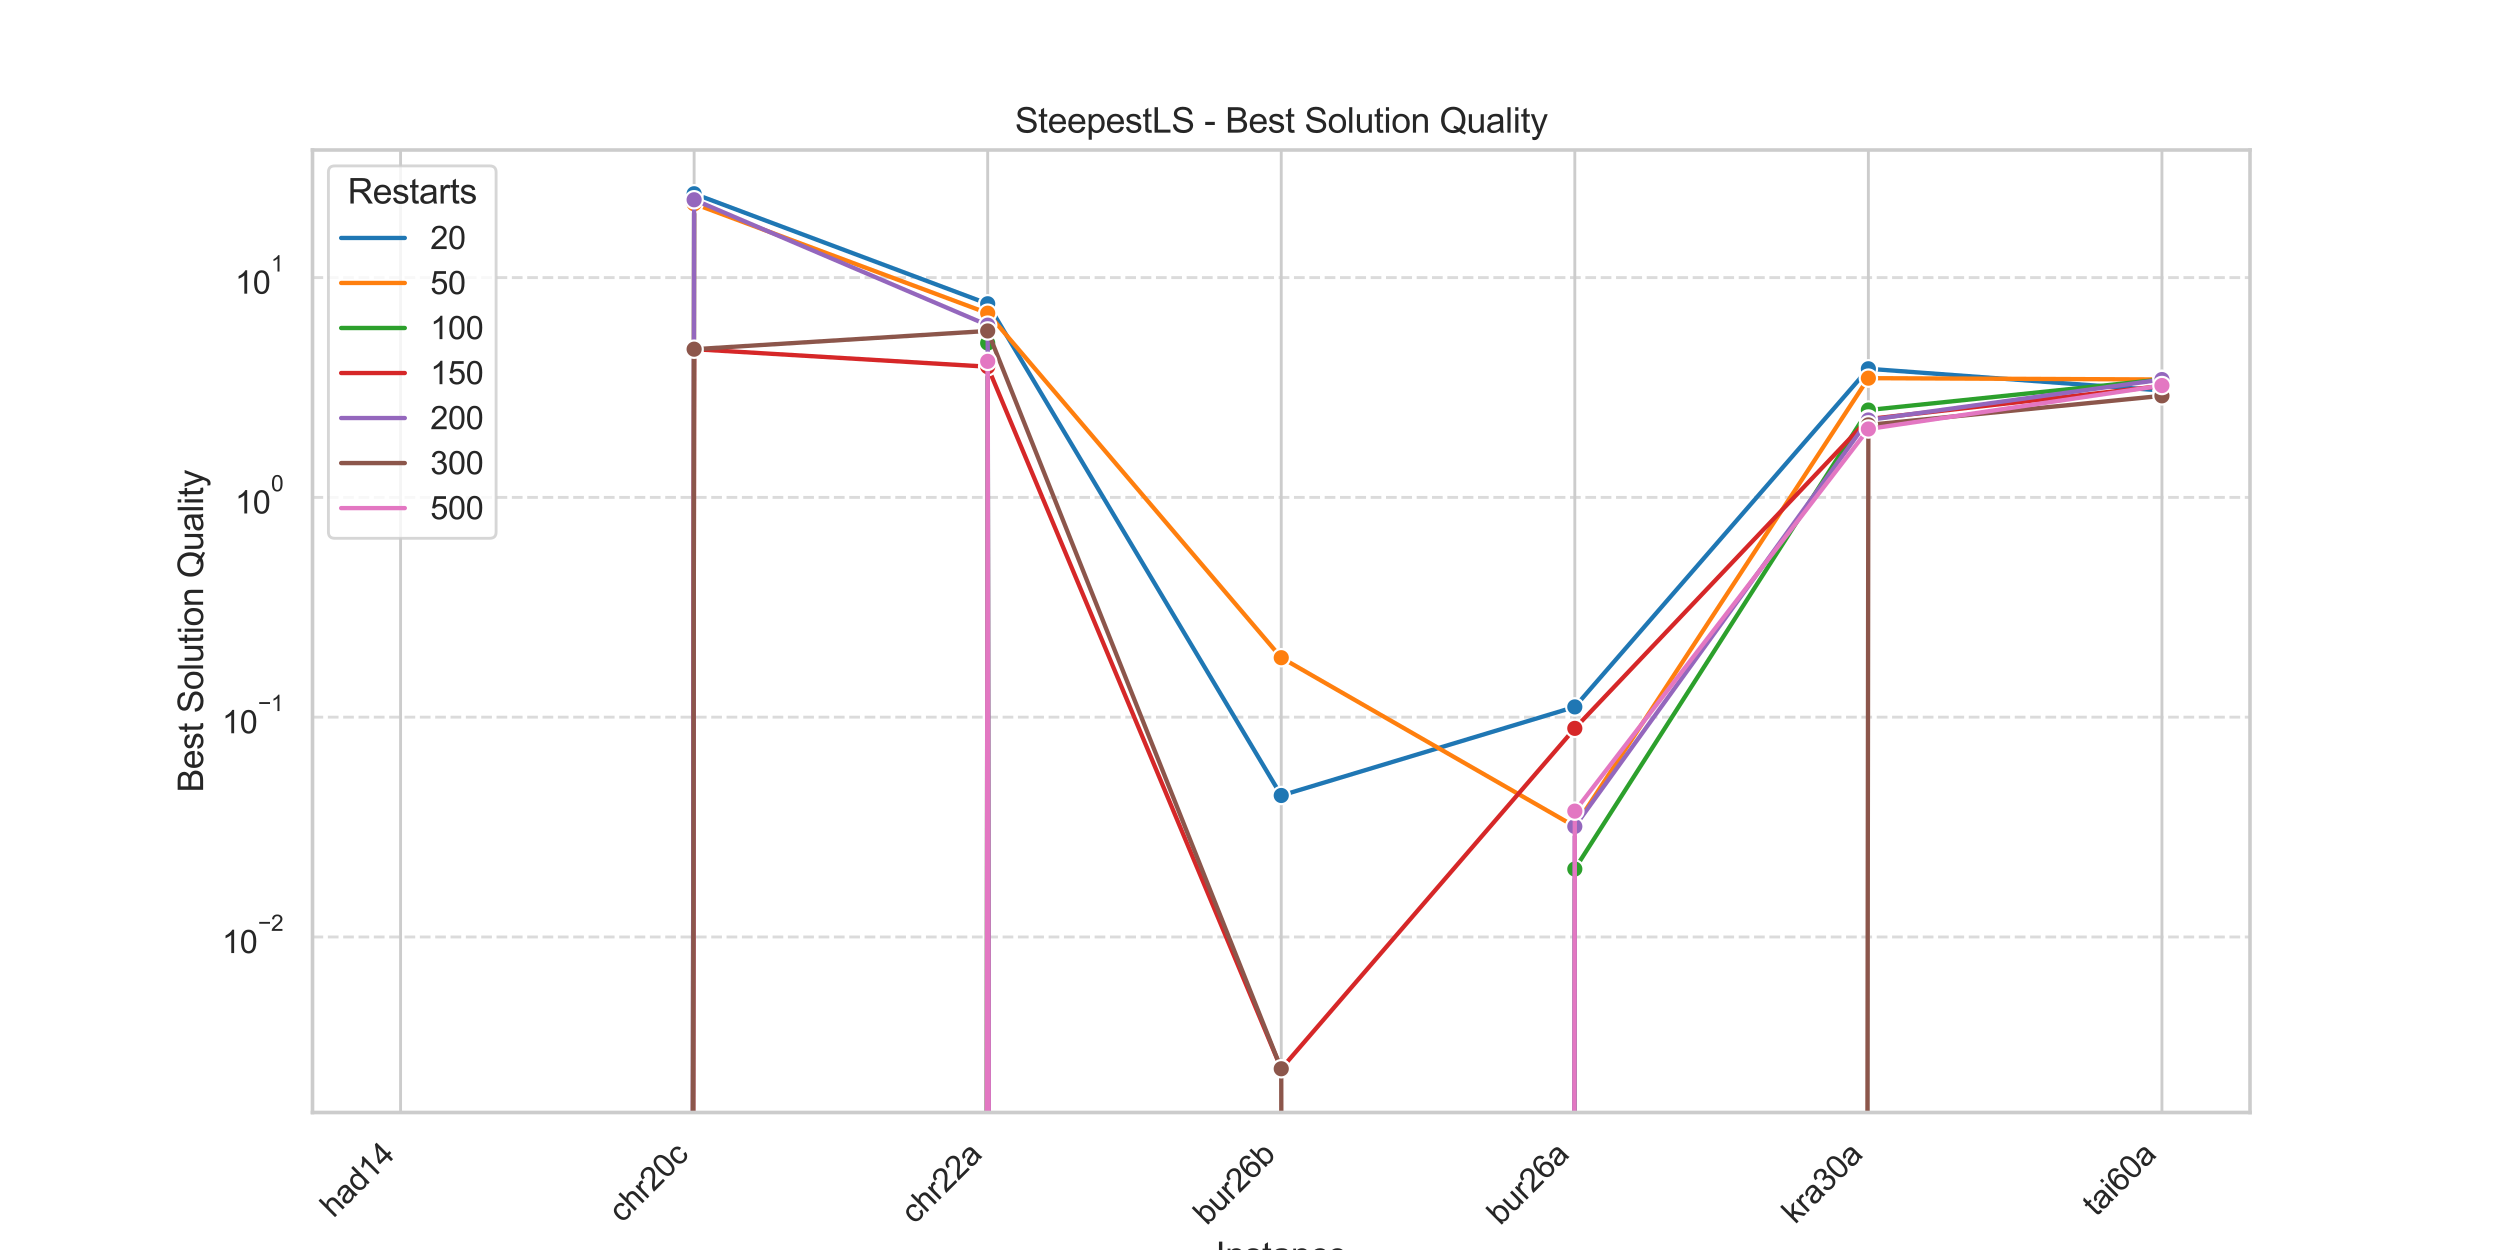 <?xml version="1.0" encoding="utf-8" standalone="no"?>
<!DOCTYPE svg PUBLIC "-//W3C//DTD SVG 1.1//EN"
  "http://www.w3.org/Graphics/SVG/1.1/DTD/svg11.dtd">
<svg xmlns:xlink="http://www.w3.org/1999/xlink" width="864pt" height="432pt" viewBox="0 0 864 432" xmlns="http://www.w3.org/2000/svg" version="1.1">
 <defs>
  <style type="text/css">*{stroke-linejoin: round; stroke-linecap: butt}</style>
 </defs>
 <g id="figure_1">
  <g id="patch_1">
   <path d="M 0 432 
L 864 432 
L 864 0 
L 0 0 
z
" style="fill: #ffffff"/>
  </g>
  <g id="axes_1">
   <g id="patch_2">
    <path d="M 108 384.48 
L 777.6 384.48 
L 777.6 51.84 
L 108 51.84 
z
" style="fill: #ffffff"/>
   </g>
   <g id="matplotlib.axis_1">
    <g id="xtick_1">
     <g id="line2d_1">
      <path d="M 138.436 384.48 
L 138.436 51.84 
" clip-path="url(#p3c7250df77)" style="fill: none; stroke: #cccccc; stroke-linecap: round"/>
     </g>
     <g id="text_1">
      <!-- had14 -->
      <g style="fill: #262626" transform="translate(115.263 421.174) rotate(-45) scale(0.11 -0.11)">
       <defs>
        <path id="ArialMT-68" d="M 422 0 
L 422 4581 
L 984 4581 
L 984 2938 
Q 1378 3394 1978 3394 
Q 2347 3394 2619 3248 
Q 2891 3103 3008 2847 
Q 3125 2591 3125 2103 
L 3125 0 
L 2563 0 
L 2563 2103 
Q 2563 2525 2380 2717 
Q 2197 2909 1863 2909 
Q 1613 2909 1392 2779 
Q 1172 2650 1078 2428 
Q 984 2206 984 1816 
L 984 0 
L 422 0 
z
" transform="scale(0.016)"/>
        <path id="ArialMT-61" d="M 2588 409 
Q 2275 144 1986 34 
Q 1697 -75 1366 -75 
Q 819 -75 525 192 
Q 231 459 231 875 
Q 231 1119 342 1320 
Q 453 1522 633 1644 
Q 813 1766 1038 1828 
Q 1203 1872 1538 1913 
Q 2219 1994 2541 2106 
Q 2544 2222 2544 2253 
Q 2544 2597 2384 2738 
Q 2169 2928 1744 2928 
Q 1347 2928 1158 2789 
Q 969 2650 878 2297 
L 328 2372 
Q 403 2725 575 2942 
Q 747 3159 1072 3276 
Q 1397 3394 1825 3394 
Q 2250 3394 2515 3294 
Q 2781 3194 2906 3042 
Q 3031 2891 3081 2659 
Q 3109 2516 3109 2141 
L 3109 1391 
Q 3109 606 3145 398 
Q 3181 191 3288 0 
L 2700 0 
Q 2613 175 2588 409 
z
M 2541 1666 
Q 2234 1541 1622 1453 
Q 1275 1403 1131 1340 
Q 988 1278 909 1158 
Q 831 1038 831 891 
Q 831 666 1001 516 
Q 1172 366 1500 366 
Q 1825 366 2078 508 
Q 2331 650 2450 897 
Q 2541 1088 2541 1459 
L 2541 1666 
z
" transform="scale(0.016)"/>
        <path id="ArialMT-64" d="M 2575 0 
L 2575 419 
Q 2259 -75 1647 -75 
Q 1250 -75 917 144 
Q 584 363 401 755 
Q 219 1147 219 1656 
Q 219 2153 384 2558 
Q 550 2963 881 3178 
Q 1213 3394 1622 3394 
Q 1922 3394 2156 3267 
Q 2391 3141 2538 2938 
L 2538 4581 
L 3097 4581 
L 3097 0 
L 2575 0 
z
M 797 1656 
Q 797 1019 1065 703 
Q 1334 388 1700 388 
Q 2069 388 2326 689 
Q 2584 991 2584 1609 
Q 2584 2291 2321 2609 
Q 2059 2928 1675 2928 
Q 1300 2928 1048 2622 
Q 797 2316 797 1656 
z
" transform="scale(0.016)"/>
        <path id="ArialMT-31" d="M 2384 0 
L 1822 0 
L 1822 3584 
Q 1619 3391 1289 3197 
Q 959 3003 697 2906 
L 697 3450 
Q 1169 3672 1522 3987 
Q 1875 4303 2022 4600 
L 2384 4600 
L 2384 0 
z
" transform="scale(0.016)"/>
        <path id="ArialMT-34" d="M 2069 0 
L 2069 1097 
L 81 1097 
L 81 1613 
L 2172 4581 
L 2631 4581 
L 2631 1613 
L 3250 1613 
L 3250 1097 
L 2631 1097 
L 2631 0 
L 2069 0 
z
M 2069 1613 
L 2069 3678 
L 634 1613 
L 2069 1613 
z
" transform="scale(0.016)"/>
       </defs>
       <use xlink:href="#ArialMT-68"/>
       <use xlink:href="#ArialMT-61" x="55.615"/>
       <use xlink:href="#ArialMT-64" x="111.23"/>
       <use xlink:href="#ArialMT-31" x="166.846"/>
       <use xlink:href="#ArialMT-34" x="222.461"/>
      </g>
     </g>
    </g>
    <g id="xtick_2">
     <g id="line2d_2">
      <path d="M 239.891 384.48 
L 239.891 51.84 
" clip-path="url(#p3c7250df77)" style="fill: none; stroke: #cccccc; stroke-linecap: round"/>
     </g>
     <g id="text_2">
      <!-- chr20c -->
      <g style="fill: #262626" transform="translate(215.001 422.892) rotate(-45) scale(0.11 -0.11)">
       <defs>
        <path id="ArialMT-63" d="M 2588 1216 
L 3141 1144 
Q 3050 572 2676 248 
Q 2303 -75 1759 -75 
Q 1078 -75 664 370 
Q 250 816 250 1647 
Q 250 2184 428 2587 
Q 606 2991 970 3192 
Q 1334 3394 1763 3394 
Q 2303 3394 2647 3120 
Q 2991 2847 3088 2344 
L 2541 2259 
Q 2463 2594 2264 2762 
Q 2066 2931 1784 2931 
Q 1359 2931 1093 2626 
Q 828 2322 828 1663 
Q 828 994 1084 691 
Q 1341 388 1753 388 
Q 2084 388 2306 591 
Q 2528 794 2588 1216 
z
" transform="scale(0.016)"/>
        <path id="ArialMT-72" d="M 416 0 
L 416 3319 
L 922 3319 
L 922 2816 
Q 1116 3169 1280 3281 
Q 1444 3394 1641 3394 
Q 1925 3394 2219 3213 
L 2025 2691 
Q 1819 2813 1613 2813 
Q 1428 2813 1281 2702 
Q 1134 2591 1072 2394 
Q 978 2094 978 1738 
L 978 0 
L 416 0 
z
" transform="scale(0.016)"/>
        <path id="ArialMT-32" d="M 3222 541 
L 3222 0 
L 194 0 
Q 188 203 259 391 
Q 375 700 629 1000 
Q 884 1300 1366 1694 
Q 2113 2306 2375 2664 
Q 2638 3022 2638 3341 
Q 2638 3675 2398 3904 
Q 2159 4134 1775 4134 
Q 1369 4134 1125 3890 
Q 881 3647 878 3216 
L 300 3275 
Q 359 3922 746 4261 
Q 1134 4600 1788 4600 
Q 2447 4600 2831 4234 
Q 3216 3869 3216 3328 
Q 3216 3053 3103 2787 
Q 2991 2522 2730 2228 
Q 2469 1934 1863 1422 
Q 1356 997 1212 845 
Q 1069 694 975 541 
L 3222 541 
z
" transform="scale(0.016)"/>
        <path id="ArialMT-30" d="M 266 2259 
Q 266 3072 433 3567 
Q 600 4063 929 4331 
Q 1259 4600 1759 4600 
Q 2128 4600 2406 4451 
Q 2684 4303 2865 4023 
Q 3047 3744 3150 3342 
Q 3253 2941 3253 2259 
Q 3253 1453 3087 958 
Q 2922 463 2592 192 
Q 2263 -78 1759 -78 
Q 1097 -78 719 397 
Q 266 969 266 2259 
z
M 844 2259 
Q 844 1131 1108 757 
Q 1372 384 1759 384 
Q 2147 384 2411 759 
Q 2675 1134 2675 2259 
Q 2675 3391 2411 3762 
Q 2147 4134 1753 4134 
Q 1366 4134 1134 3806 
Q 844 3388 844 2259 
z
" transform="scale(0.016)"/>
       </defs>
       <use xlink:href="#ArialMT-63"/>
       <use xlink:href="#ArialMT-68" x="50"/>
       <use xlink:href="#ArialMT-72" x="105.615"/>
       <use xlink:href="#ArialMT-32" x="138.916"/>
       <use xlink:href="#ArialMT-30" x="194.531"/>
       <use xlink:href="#ArialMT-63" x="250.146"/>
      </g>
     </g>
    </g>
    <g id="xtick_3">
     <g id="line2d_3">
      <path d="M 341.345 384.48 
L 341.345 51.84 
" clip-path="url(#p3c7250df77)" style="fill: none; stroke: #cccccc; stroke-linecap: round"/>
     </g>
     <g id="text_3">
      <!-- chr22a -->
      <g style="fill: #262626" transform="translate(316.019 423.328) rotate(-45) scale(0.11 -0.11)">
       <use xlink:href="#ArialMT-63"/>
       <use xlink:href="#ArialMT-68" x="50"/>
       <use xlink:href="#ArialMT-72" x="105.615"/>
       <use xlink:href="#ArialMT-32" x="138.916"/>
       <use xlink:href="#ArialMT-32" x="194.531"/>
       <use xlink:href="#ArialMT-61" x="250.146"/>
      </g>
     </g>
    </g>
    <g id="xtick_4">
     <g id="line2d_4">
      <path d="M 442.8 384.48 
L 442.8 51.84 
" clip-path="url(#p3c7250df77)" style="fill: none; stroke: #cccccc; stroke-linecap: round"/>
     </g>
     <g id="text_4">
      <!-- bur26b -->
      <g style="fill: #262626" transform="translate(417.037 423.764) rotate(-45) scale(0.11 -0.11)">
       <defs>
        <path id="ArialMT-62" d="M 941 0 
L 419 0 
L 419 4581 
L 981 4581 
L 981 2947 
Q 1338 3394 1891 3394 
Q 2197 3394 2470 3270 
Q 2744 3147 2920 2923 
Q 3097 2700 3197 2384 
Q 3297 2069 3297 1709 
Q 3297 856 2875 390 
Q 2453 -75 1863 -75 
Q 1275 -75 941 416 
L 941 0 
z
M 934 1684 
Q 934 1088 1097 822 
Q 1363 388 1816 388 
Q 2184 388 2453 708 
Q 2722 1028 2722 1663 
Q 2722 2313 2464 2622 
Q 2206 2931 1841 2931 
Q 1472 2931 1203 2611 
Q 934 2291 934 1684 
z
" transform="scale(0.016)"/>
        <path id="ArialMT-75" d="M 2597 0 
L 2597 488 
Q 2209 -75 1544 -75 
Q 1250 -75 995 37 
Q 741 150 617 320 
Q 494 491 444 738 
Q 409 903 409 1263 
L 409 3319 
L 972 3319 
L 972 1478 
Q 972 1038 1006 884 
Q 1059 663 1231 536 
Q 1403 409 1656 409 
Q 1909 409 2131 539 
Q 2353 669 2445 892 
Q 2538 1116 2538 1541 
L 2538 3319 
L 3100 3319 
L 3100 0 
L 2597 0 
z
" transform="scale(0.016)"/>
        <path id="ArialMT-36" d="M 3184 3459 
L 2625 3416 
Q 2550 3747 2413 3897 
Q 2184 4138 1850 4138 
Q 1581 4138 1378 3988 
Q 1113 3794 959 3422 
Q 806 3050 800 2363 
Q 1003 2672 1297 2822 
Q 1591 2972 1913 2972 
Q 2475 2972 2870 2558 
Q 3266 2144 3266 1488 
Q 3266 1056 3080 686 
Q 2894 316 2569 119 
Q 2244 -78 1831 -78 
Q 1128 -78 684 439 
Q 241 956 241 2144 
Q 241 3472 731 4075 
Q 1159 4600 1884 4600 
Q 2425 4600 2770 4297 
Q 3116 3994 3184 3459 
z
M 888 1484 
Q 888 1194 1011 928 
Q 1134 663 1356 523 
Q 1578 384 1822 384 
Q 2178 384 2434 671 
Q 2691 959 2691 1453 
Q 2691 1928 2437 2201 
Q 2184 2475 1800 2475 
Q 1419 2475 1153 2201 
Q 888 1928 888 1484 
z
" transform="scale(0.016)"/>
       </defs>
       <use xlink:href="#ArialMT-62"/>
       <use xlink:href="#ArialMT-75" x="55.615"/>
       <use xlink:href="#ArialMT-72" x="111.23"/>
       <use xlink:href="#ArialMT-32" x="144.531"/>
       <use xlink:href="#ArialMT-36" x="200.146"/>
       <use xlink:href="#ArialMT-62" x="255.762"/>
      </g>
     </g>
    </g>
    <g id="xtick_5">
     <g id="line2d_5">
      <path d="M 544.255 384.48 
L 544.255 51.84 
" clip-path="url(#p3c7250df77)" style="fill: none; stroke: #cccccc; stroke-linecap: round"/>
     </g>
     <g id="text_5">
      <!-- bur26a -->
      <g style="fill: #262626" transform="translate(518.492 423.764) rotate(-45) scale(0.11 -0.11)">
       <use xlink:href="#ArialMT-62"/>
       <use xlink:href="#ArialMT-75" x="55.615"/>
       <use xlink:href="#ArialMT-72" x="111.23"/>
       <use xlink:href="#ArialMT-32" x="144.531"/>
       <use xlink:href="#ArialMT-36" x="200.146"/>
       <use xlink:href="#ArialMT-61" x="255.762"/>
      </g>
     </g>
    </g>
    <g id="xtick_6">
     <g id="line2d_6">
      <path d="M 645.709 384.48 
L 645.709 51.84 
" clip-path="url(#p3c7250df77)" style="fill: none; stroke: #cccccc; stroke-linecap: round"/>
     </g>
     <g id="text_6">
      <!-- kra30a -->
      <g style="fill: #262626" transform="translate(620.383 423.328) rotate(-45) scale(0.11 -0.11)">
       <defs>
        <path id="ArialMT-6b" d="M 425 0 
L 425 4581 
L 988 4581 
L 988 1969 
L 2319 3319 
L 3047 3319 
L 1778 2088 
L 3175 0 
L 2481 0 
L 1384 1697 
L 988 1316 
L 988 0 
L 425 0 
z
" transform="scale(0.016)"/>
        <path id="ArialMT-33" d="M 269 1209 
L 831 1284 
Q 928 806 1161 595 
Q 1394 384 1728 384 
Q 2125 384 2398 659 
Q 2672 934 2672 1341 
Q 2672 1728 2419 1979 
Q 2166 2231 1775 2231 
Q 1616 2231 1378 2169 
L 1441 2663 
Q 1497 2656 1531 2656 
Q 1891 2656 2178 2843 
Q 2466 3031 2466 3422 
Q 2466 3731 2256 3934 
Q 2047 4138 1716 4138 
Q 1388 4138 1169 3931 
Q 950 3725 888 3313 
L 325 3413 
Q 428 3978 793 4289 
Q 1159 4600 1703 4600 
Q 2078 4600 2393 4439 
Q 2709 4278 2876 4000 
Q 3044 3722 3044 3409 
Q 3044 3113 2884 2869 
Q 2725 2625 2413 2481 
Q 2819 2388 3044 2092 
Q 3269 1797 3269 1353 
Q 3269 753 2831 336 
Q 2394 -81 1725 -81 
Q 1122 -81 723 278 
Q 325 638 269 1209 
z
" transform="scale(0.016)"/>
       </defs>
       <use xlink:href="#ArialMT-6b"/>
       <use xlink:href="#ArialMT-72" x="50"/>
       <use xlink:href="#ArialMT-61" x="83.301"/>
       <use xlink:href="#ArialMT-33" x="138.916"/>
       <use xlink:href="#ArialMT-30" x="194.531"/>
       <use xlink:href="#ArialMT-61" x="250.146"/>
      </g>
     </g>
    </g>
    <g id="xtick_7">
     <g id="line2d_7">
      <path d="M 747.164 384.48 
L 747.164 51.84 
" clip-path="url(#p3c7250df77)" style="fill: none; stroke: #cccccc; stroke-linecap: round"/>
     </g>
     <g id="text_7">
      <!-- tai60a -->
      <g style="fill: #262626" transform="translate(724.427 420.738) rotate(-45) scale(0.11 -0.11)">
       <defs>
        <path id="ArialMT-74" d="M 1650 503 
L 1731 6 
Q 1494 -44 1306 -44 
Q 1000 -44 831 53 
Q 663 150 594 308 
Q 525 466 525 972 
L 525 2881 
L 113 2881 
L 113 3319 
L 525 3319 
L 525 4141 
L 1084 4478 
L 1084 3319 
L 1650 3319 
L 1650 2881 
L 1084 2881 
L 1084 941 
Q 1084 700 1114 631 
Q 1144 563 1211 522 
Q 1278 481 1403 481 
Q 1497 481 1650 503 
z
" transform="scale(0.016)"/>
        <path id="ArialMT-69" d="M 425 3934 
L 425 4581 
L 988 4581 
L 988 3934 
L 425 3934 
z
M 425 0 
L 425 3319 
L 988 3319 
L 988 0 
L 425 0 
z
" transform="scale(0.016)"/>
       </defs>
       <use xlink:href="#ArialMT-74"/>
       <use xlink:href="#ArialMT-61" x="27.783"/>
       <use xlink:href="#ArialMT-69" x="83.398"/>
       <use xlink:href="#ArialMT-36" x="105.615"/>
       <use xlink:href="#ArialMT-30" x="161.23"/>
       <use xlink:href="#ArialMT-61" x="216.846"/>
      </g>
     </g>
    </g>
    <g id="text_8">
     <!-- Instance -->
     <g style="fill: #262626" transform="translate(420.12 437.9) scale(0.12 -0.12)">
      <defs>
       <path id="ArialMT-49" d="M 597 0 
L 597 4581 
L 1203 4581 
L 1203 0 
L 597 0 
z
" transform="scale(0.016)"/>
       <path id="ArialMT-6e" d="M 422 0 
L 422 3319 
L 928 3319 
L 928 2847 
Q 1294 3394 1984 3394 
Q 2284 3394 2536 3286 
Q 2788 3178 2913 3003 
Q 3038 2828 3088 2588 
Q 3119 2431 3119 2041 
L 3119 0 
L 2556 0 
L 2556 2019 
Q 2556 2363 2490 2533 
Q 2425 2703 2258 2804 
Q 2091 2906 1866 2906 
Q 1506 2906 1245 2678 
Q 984 2450 984 1813 
L 984 0 
L 422 0 
z
" transform="scale(0.016)"/>
       <path id="ArialMT-73" d="M 197 991 
L 753 1078 
Q 800 744 1014 566 
Q 1228 388 1613 388 
Q 2000 388 2187 545 
Q 2375 703 2375 916 
Q 2375 1106 2209 1216 
Q 2094 1291 1634 1406 
Q 1016 1563 777 1677 
Q 538 1791 414 1992 
Q 291 2194 291 2438 
Q 291 2659 392 2848 
Q 494 3038 669 3163 
Q 800 3259 1026 3326 
Q 1253 3394 1513 3394 
Q 1903 3394 2198 3281 
Q 2494 3169 2634 2976 
Q 2775 2784 2828 2463 
L 2278 2388 
Q 2241 2644 2061 2787 
Q 1881 2931 1553 2931 
Q 1166 2931 1000 2803 
Q 834 2675 834 2503 
Q 834 2394 903 2306 
Q 972 2216 1119 2156 
Q 1203 2125 1616 2013 
Q 2213 1853 2448 1751 
Q 2684 1650 2818 1456 
Q 2953 1263 2953 975 
Q 2953 694 2789 445 
Q 2625 197 2315 61 
Q 2006 -75 1616 -75 
Q 969 -75 630 194 
Q 291 463 197 991 
z
" transform="scale(0.016)"/>
       <path id="ArialMT-65" d="M 2694 1069 
L 3275 997 
Q 3138 488 2766 206 
Q 2394 -75 1816 -75 
Q 1088 -75 661 373 
Q 234 822 234 1631 
Q 234 2469 665 2931 
Q 1097 3394 1784 3394 
Q 2450 3394 2872 2941 
Q 3294 2488 3294 1666 
Q 3294 1616 3291 1516 
L 816 1516 
Q 847 969 1125 678 
Q 1403 388 1819 388 
Q 2128 388 2347 550 
Q 2566 713 2694 1069 
z
M 847 1978 
L 2700 1978 
Q 2663 2397 2488 2606 
Q 2219 2931 1791 2931 
Q 1403 2931 1139 2672 
Q 875 2413 847 1978 
z
" transform="scale(0.016)"/>
      </defs>
      <use xlink:href="#ArialMT-49"/>
      <use xlink:href="#ArialMT-6e" x="27.783"/>
      <use xlink:href="#ArialMT-73" x="83.398"/>
      <use xlink:href="#ArialMT-74" x="133.398"/>
      <use xlink:href="#ArialMT-61" x="161.182"/>
      <use xlink:href="#ArialMT-6e" x="216.797"/>
      <use xlink:href="#ArialMT-63" x="272.412"/>
      <use xlink:href="#ArialMT-65" x="322.412"/>
     </g>
    </g>
   </g>
   <g id="matplotlib.axis_2">
    <g id="ytick_1">
     <g id="line2d_8">
      <path d="M 108 323.818 
L 777.6 323.818 
" clip-path="url(#p3c7250df77)" style="fill: none; stroke-dasharray: 3.7,1.6; stroke-dashoffset: 0; stroke: #cccccc; stroke-opacity: 0.7"/>
     </g>
     <g id="text_9">
      <!-- $\mathdefault{10^{-2}}$ -->
      <g style="fill: #262626" transform="translate(76.72 329.49) scale(0.11 -0.11)">
       <defs>
        <path id="ArialMT-2212" d="M 3381 1997 
L 356 1997 
L 356 2522 
L 3381 2522 
L 3381 1997 
z
" transform="scale(0.016)"/>
       </defs>
       <use xlink:href="#ArialMT-31" transform="translate(0 0.994)"/>
       <use xlink:href="#ArialMT-30" transform="translate(55.615 0.994)"/>
       <use xlink:href="#ArialMT-2212" transform="translate(112.973 70.688) scale(0.7)"/>
       <use xlink:href="#ArialMT-32" transform="translate(153.852 70.688) scale(0.7)"/>
      </g>
     </g>
    </g>
    <g id="ytick_2">
     <g id="line2d_9">
      <path d="M 108 247.858 
L 777.6 247.858 
" clip-path="url(#p3c7250df77)" style="fill: none; stroke-dasharray: 3.7,1.6; stroke-dashoffset: 0; stroke: #cccccc; stroke-opacity: 0.7"/>
     </g>
     <g id="text_10">
      <!-- $\mathdefault{10^{-1}}$ -->
      <g style="fill: #262626" transform="translate(76.72 253.53) scale(0.11 -0.11)">
       <use xlink:href="#ArialMT-31" transform="translate(0 0.994)"/>
       <use xlink:href="#ArialMT-30" transform="translate(55.615 0.994)"/>
       <use xlink:href="#ArialMT-2212" transform="translate(112.973 70.688) scale(0.7)"/>
       <use xlink:href="#ArialMT-31" transform="translate(153.852 70.688) scale(0.7)"/>
      </g>
     </g>
    </g>
    <g id="ytick_3">
     <g id="line2d_10">
      <path d="M 108 171.898 
L 777.6 171.898 
" clip-path="url(#p3c7250df77)" style="fill: none; stroke-dasharray: 3.7,1.6; stroke-dashoffset: 0; stroke: #cccccc; stroke-opacity: 0.7"/>
     </g>
     <g id="text_11">
      <!-- $\mathdefault{10^{0}}$ -->
      <g style="fill: #262626" transform="translate(81.23 177.569) scale(0.11 -0.11)">
       <use xlink:href="#ArialMT-31" transform="translate(0 0.994)"/>
       <use xlink:href="#ArialMT-30" transform="translate(55.615 0.994)"/>
       <use xlink:href="#ArialMT-30" transform="translate(112.973 70.688) scale(0.7)"/>
      </g>
     </g>
    </g>
    <g id="ytick_4">
     <g id="line2d_11">
      <path d="M 108 95.937 
L 777.6 95.937 
" clip-path="url(#p3c7250df77)" style="fill: none; stroke-dasharray: 3.7,1.6; stroke-dashoffset: 0; stroke: #cccccc; stroke-opacity: 0.7"/>
     </g>
     <g id="text_12">
      <!-- $\mathdefault{10^{1}}$ -->
      <g style="fill: #262626" transform="translate(81.23 101.609) scale(0.11 -0.11)">
       <use xlink:href="#ArialMT-31" transform="translate(0 0.994)"/>
       <use xlink:href="#ArialMT-30" transform="translate(55.615 0.994)"/>
       <use xlink:href="#ArialMT-31" transform="translate(112.973 70.688) scale(0.7)"/>
      </g>
     </g>
    </g>
    <g id="ytick_5"/>
    <g id="ytick_6"/>
    <g id="ytick_7"/>
    <g id="ytick_8"/>
    <g id="ytick_9"/>
    <g id="ytick_10"/>
    <g id="ytick_11"/>
    <g id="ytick_12"/>
    <g id="ytick_13"/>
    <g id="ytick_14"/>
    <g id="ytick_15"/>
    <g id="ytick_16"/>
    <g id="ytick_17"/>
    <g id="ytick_18"/>
    <g id="ytick_19"/>
    <g id="ytick_20"/>
    <g id="ytick_21"/>
    <g id="ytick_22"/>
    <g id="ytick_23"/>
    <g id="ytick_24"/>
    <g id="ytick_25"/>
    <g id="ytick_26"/>
    <g id="ytick_27"/>
    <g id="ytick_28"/>
    <g id="ytick_29"/>
    <g id="ytick_30"/>
    <g id="ytick_31"/>
    <g id="ytick_32"/>
    <g id="ytick_33"/>
    <g id="ytick_34"/>
    <g id="ytick_35"/>
    <g id="ytick_36"/>
    <g id="ytick_37"/>
    <g id="ytick_38"/>
    <g id="text_13">
     <!-- Best Solution Quality -->
     <g style="fill: #262626" transform="translate(70.194 273.854) rotate(-90) scale(0.12 -0.12)">
      <defs>
       <path id="ArialMT-42" d="M 469 0 
L 469 4581 
L 2188 4581 
Q 2713 4581 3030 4442 
Q 3347 4303 3526 4014 
Q 3706 3725 3706 3409 
Q 3706 3116 3547 2856 
Q 3388 2597 3066 2438 
Q 3481 2316 3704 2022 
Q 3928 1728 3928 1328 
Q 3928 1006 3792 729 
Q 3656 453 3456 303 
Q 3256 153 2954 76 
Q 2653 0 2216 0 
L 469 0 
z
M 1075 2656 
L 2066 2656 
Q 2469 2656 2644 2709 
Q 2875 2778 2992 2937 
Q 3109 3097 3109 3338 
Q 3109 3566 3000 3739 
Q 2891 3913 2687 3977 
Q 2484 4041 1991 4041 
L 1075 4041 
L 1075 2656 
z
M 1075 541 
L 2216 541 
Q 2509 541 2628 563 
Q 2838 600 2978 687 
Q 3119 775 3209 942 
Q 3300 1109 3300 1328 
Q 3300 1584 3169 1773 
Q 3038 1963 2805 2039 
Q 2572 2116 2134 2116 
L 1075 2116 
L 1075 541 
z
" transform="scale(0.016)"/>
       <path id="ArialMT-20" transform="scale(0.016)"/>
       <path id="ArialMT-53" d="M 288 1472 
L 859 1522 
Q 900 1178 1048 958 
Q 1197 738 1509 602 
Q 1822 466 2213 466 
Q 2559 466 2825 569 
Q 3091 672 3220 851 
Q 3350 1031 3350 1244 
Q 3350 1459 3225 1620 
Q 3100 1781 2813 1891 
Q 2628 1963 1997 2114 
Q 1366 2266 1113 2400 
Q 784 2572 623 2826 
Q 463 3081 463 3397 
Q 463 3744 659 4045 
Q 856 4347 1234 4503 
Q 1613 4659 2075 4659 
Q 2584 4659 2973 4495 
Q 3363 4331 3572 4012 
Q 3781 3694 3797 3291 
L 3216 3247 
Q 3169 3681 2898 3903 
Q 2628 4125 2100 4125 
Q 1550 4125 1298 3923 
Q 1047 3722 1047 3438 
Q 1047 3191 1225 3031 
Q 1400 2872 2139 2705 
Q 2878 2538 3153 2413 
Q 3553 2228 3743 1945 
Q 3934 1663 3934 1294 
Q 3934 928 3725 604 
Q 3516 281 3123 101 
Q 2731 -78 2241 -78 
Q 1619 -78 1198 103 
Q 778 284 539 648 
Q 300 1013 288 1472 
z
" transform="scale(0.016)"/>
       <path id="ArialMT-6f" d="M 213 1659 
Q 213 2581 725 3025 
Q 1153 3394 1769 3394 
Q 2453 3394 2887 2945 
Q 3322 2497 3322 1706 
Q 3322 1066 3130 698 
Q 2938 331 2570 128 
Q 2203 -75 1769 -75 
Q 1072 -75 642 372 
Q 213 819 213 1659 
z
M 791 1659 
Q 791 1022 1069 705 
Q 1347 388 1769 388 
Q 2188 388 2466 706 
Q 2744 1025 2744 1678 
Q 2744 2294 2464 2611 
Q 2184 2928 1769 2928 
Q 1347 2928 1069 2612 
Q 791 2297 791 1659 
z
" transform="scale(0.016)"/>
       <path id="ArialMT-6c" d="M 409 0 
L 409 4581 
L 972 4581 
L 972 0 
L 409 0 
z
" transform="scale(0.016)"/>
       <path id="ArialMT-51" d="M 3966 491 
Q 4388 200 4744 66 
L 4566 -356 
Q 4072 -178 3581 206 
Q 3072 -78 2456 -78 
Q 1834 -78 1328 222 
Q 822 522 548 1065 
Q 275 1609 275 2291 
Q 275 2969 550 3525 
Q 825 4081 1333 4372 
Q 1841 4663 2469 4663 
Q 3103 4663 3612 4361 
Q 4122 4059 4389 3517 
Q 4656 2975 4656 2294 
Q 4656 1728 4484 1276 
Q 4313 825 3966 491 
z
M 2631 1266 
Q 3156 1119 3497 828 
Q 4031 1316 4031 2294 
Q 4031 2850 3842 3265 
Q 3653 3681 3289 3911 
Q 2925 4141 2472 4141 
Q 1794 4141 1347 3677 
Q 900 3213 900 2291 
Q 900 1397 1342 919 
Q 1784 441 2472 441 
Q 2797 441 3084 563 
Q 2800 747 2484 825 
L 2631 1266 
z
" transform="scale(0.016)"/>
       <path id="ArialMT-79" d="M 397 -1278 
L 334 -750 
Q 519 -800 656 -800 
Q 844 -800 956 -737 
Q 1069 -675 1141 -563 
Q 1194 -478 1313 -144 
Q 1328 -97 1363 -6 
L 103 3319 
L 709 3319 
L 1400 1397 
Q 1534 1031 1641 628 
Q 1738 1016 1872 1384 
L 2581 3319 
L 3144 3319 
L 1881 -56 
Q 1678 -603 1566 -809 
Q 1416 -1088 1222 -1217 
Q 1028 -1347 759 -1347 
Q 597 -1347 397 -1278 
z
" transform="scale(0.016)"/>
      </defs>
      <use xlink:href="#ArialMT-42"/>
      <use xlink:href="#ArialMT-65" x="66.699"/>
      <use xlink:href="#ArialMT-73" x="122.314"/>
      <use xlink:href="#ArialMT-74" x="172.314"/>
      <use xlink:href="#ArialMT-20" x="200.098"/>
      <use xlink:href="#ArialMT-53" x="227.881"/>
      <use xlink:href="#ArialMT-6f" x="294.58"/>
      <use xlink:href="#ArialMT-6c" x="350.195"/>
      <use xlink:href="#ArialMT-75" x="372.412"/>
      <use xlink:href="#ArialMT-74" x="428.027"/>
      <use xlink:href="#ArialMT-69" x="455.811"/>
      <use xlink:href="#ArialMT-6f" x="478.027"/>
      <use xlink:href="#ArialMT-6e" x="533.643"/>
      <use xlink:href="#ArialMT-20" x="589.258"/>
      <use xlink:href="#ArialMT-51" x="617.041"/>
      <use xlink:href="#ArialMT-75" x="694.824"/>
      <use xlink:href="#ArialMT-61" x="750.439"/>
      <use xlink:href="#ArialMT-6c" x="806.055"/>
      <use xlink:href="#ArialMT-69" x="828.271"/>
      <use xlink:href="#ArialMT-74" x="850.488"/>
      <use xlink:href="#ArialMT-79" x="878.271"/>
     </g>
    </g>
   </g>
   <g id="PolyCollection_1"/>
   <g id="PolyCollection_2"/>
   <g id="PolyCollection_3"/>
   <g id="PolyCollection_4"/>
   <g id="PolyCollection_5"/>
   <g id="PolyCollection_6"/>
   <g id="PolyCollection_7"/>
   <g id="line2d_12">
    <path d="M 239.403 433 
L 239.891 66.96 
L 341.345 104.981 
L 442.8 274.919 
L 544.255 244.304 
L 645.709 127.451 
L 747.164 134.955 
" clip-path="url(#p3c7250df77)" style="fill: none; stroke: #1f77b4; stroke-width: 1.5; stroke-linecap: round"/>
    <defs>
     <path id="ma8cb83de71" d="M 0 3 
C 0.796 3 1.559 2.684 2.121 2.121 
C 2.684 1.559 3 0.796 3 0 
C 3 -0.796 2.684 -1.559 2.121 -2.121 
C 1.559 -2.684 0.796 -3 0 -3 
C -0.796 -3 -1.559 -2.684 -2.121 -2.121 
C -2.684 -1.559 -3 -0.796 -3 0 
C -3 0.796 -2.684 1.559 -2.121 2.121 
C -1.559 2.684 -0.796 3 0 3 
z
" style="stroke: #ffffff; stroke-width: 0.75"/>
    </defs>
    <g clip-path="url(#p3c7250df77)">
     <use xlink:href="#ma8cb83de71" x="198.493" y="31105" style="fill: #1f77b4; stroke: #ffffff; stroke-width: 0.75"/>
     <use xlink:href="#ma8cb83de71" x="239.891" y="66.96" style="fill: #1f77b4; stroke: #ffffff; stroke-width: 0.75"/>
     <use xlink:href="#ma8cb83de71" x="341.345" y="104.981" style="fill: #1f77b4; stroke: #ffffff; stroke-width: 0.75"/>
     <use xlink:href="#ma8cb83de71" x="442.8" y="274.919" style="fill: #1f77b4; stroke: #ffffff; stroke-width: 0.75"/>
     <use xlink:href="#ma8cb83de71" x="544.255" y="244.304" style="fill: #1f77b4; stroke: #ffffff; stroke-width: 0.75"/>
     <use xlink:href="#ma8cb83de71" x="645.709" y="127.451" style="fill: #1f77b4; stroke: #ffffff; stroke-width: 0.75"/>
     <use xlink:href="#ma8cb83de71" x="747.164" y="134.955" style="fill: #1f77b4; stroke: #ffffff; stroke-width: 0.75"/>
    </g>
   </g>
   <g id="line2d_13">
    <path d="M 239.407 433 
L 239.891 70.431 
L 341.345 108.238 
L 442.8 227.298 
L 544.255 285.628 
L 645.709 130.692 
L 747.164 131.15 
" clip-path="url(#p3c7250df77)" style="fill: none; stroke: #ff7f0e; stroke-width: 1.5; stroke-linecap: round"/>
    <defs>
     <path id="m95a48a315d" d="M 0 3 
C 0.796 3 1.559 2.684 2.121 2.121 
C 2.684 1.559 3 0.796 3 0 
C 3 -0.796 2.684 -1.559 2.121 -2.121 
C 1.559 -2.684 0.796 -3 0 -3 
C -0.796 -3 -1.559 -2.684 -2.121 -2.121 
C -2.684 -1.559 -3 -0.796 -3 0 
C -3 0.796 -2.684 1.559 -2.121 2.121 
C -1.559 2.684 -0.796 3 0 3 
z
" style="stroke: #ffffff; stroke-width: 0.75"/>
    </defs>
    <g clip-path="url(#p3c7250df77)">
     <use xlink:href="#m95a48a315d" x="198.496" y="31105" style="fill: #ff7f0e; stroke: #ffffff; stroke-width: 0.75"/>
     <use xlink:href="#m95a48a315d" x="239.891" y="70.431" style="fill: #ff7f0e; stroke: #ffffff; stroke-width: 0.75"/>
     <use xlink:href="#m95a48a315d" x="341.345" y="108.238" style="fill: #ff7f0e; stroke: #ffffff; stroke-width: 0.75"/>
     <use xlink:href="#m95a48a315d" x="442.8" y="227.298" style="fill: #ff7f0e; stroke: #ffffff; stroke-width: 0.75"/>
     <use xlink:href="#m95a48a315d" x="544.255" y="285.628" style="fill: #ff7f0e; stroke: #ffffff; stroke-width: 0.75"/>
     <use xlink:href="#m95a48a315d" x="645.709" y="130.692" style="fill: #ff7f0e; stroke: #ffffff; stroke-width: 0.75"/>
     <use xlink:href="#m95a48a315d" x="747.164" y="131.15" style="fill: #ff7f0e; stroke: #ffffff; stroke-width: 0.75"/>
    </g>
   </g>
   <g id="line2d_14">
    <path d="M 340.926 433 
L 341.345 118.569 
L 341.765 433 
M 544.077 433 
L 544.255 300.33 
L 645.709 141.707 
L 747.164 131.137 
" clip-path="url(#p3c7250df77)" style="fill: none; stroke: #2ca02c; stroke-width: 1.5; stroke-linecap: round"/>
    <defs>
     <path id="m48224a08f0" d="M 0 3 
C 0.796 3 1.559 2.684 2.121 2.121 
C 2.684 1.559 3 0.796 3 0 
C 3 -0.796 2.684 -1.559 2.121 -2.121 
C 1.559 -2.684 0.796 -3 0 -3 
C -0.796 -3 -1.559 -2.684 -2.121 -2.121 
C -2.684 -1.559 -3 -0.796 -3 0 
C -3 0.796 -2.684 1.559 -2.121 2.121 
C -1.559 2.684 -0.796 3 0 3 
z
" style="stroke: #ffffff; stroke-width: 0.75"/>
    </defs>
    <g clip-path="url(#p3c7250df77)">
     <use xlink:href="#m48224a08f0" x="299.988" y="31105" style="fill: #2ca02c; stroke: #ffffff; stroke-width: 0.75"/>
     <use xlink:href="#m48224a08f0" x="341.345" y="118.569" style="fill: #2ca02c; stroke: #ffffff; stroke-width: 0.75"/>
     <use xlink:href="#m48224a08f0" x="382.703" y="31105" style="fill: #2ca02c; stroke: #ffffff; stroke-width: 0.75"/>
     <use xlink:href="#m48224a08f0" x="503.041" y="31105" style="fill: #2ca02c; stroke: #ffffff; stroke-width: 0.75"/>
     <use xlink:href="#m48224a08f0" x="544.255" y="300.33" style="fill: #2ca02c; stroke: #ffffff; stroke-width: 0.75"/>
     <use xlink:href="#m48224a08f0" x="645.709" y="141.707" style="fill: #2ca02c; stroke: #ffffff; stroke-width: 0.75"/>
     <use xlink:href="#m48224a08f0" x="747.164" y="131.137" style="fill: #2ca02c; stroke: #ffffff; stroke-width: 0.75"/>
    </g>
   </g>
   <g id="line2d_15">
    <path d="M 239.474 433 
L 239.891 120.68 
L 341.345 126.738 
L 442.8 369.36 
L 544.255 251.721 
L 645.709 144.822 
L 747.164 133.381 
" clip-path="url(#p3c7250df77)" style="fill: none; stroke: #d62728; stroke-width: 1.5; stroke-linecap: round"/>
    <defs>
     <path id="mbd0d683802" d="M 0 3 
C 0.796 3 1.559 2.684 2.121 2.121 
C 2.684 1.559 3 0.796 3 0 
C 3 -0.796 2.684 -1.559 2.121 -2.121 
C 1.559 -2.684 0.796 -3 0 -3 
C -0.796 -3 -1.559 -2.684 -2.121 -2.121 
C -2.684 -1.559 -3 -0.796 -3 0 
C -3 0.796 -2.684 1.559 -2.121 2.121 
C -1.559 2.684 -0.796 3 0 3 
z
" style="stroke: #ffffff; stroke-width: 0.75"/>
    </defs>
    <g clip-path="url(#p3c7250df77)">
     <use xlink:href="#mbd0d683802" x="198.535" y="31105" style="fill: #d62728; stroke: #ffffff; stroke-width: 0.75"/>
     <use xlink:href="#mbd0d683802" x="239.891" y="120.68" style="fill: #d62728; stroke: #ffffff; stroke-width: 0.75"/>
     <use xlink:href="#mbd0d683802" x="341.345" y="126.738" style="fill: #d62728; stroke: #ffffff; stroke-width: 0.75"/>
     <use xlink:href="#mbd0d683802" x="442.8" y="369.36" style="fill: #d62728; stroke: #ffffff; stroke-width: 0.75"/>
     <use xlink:href="#mbd0d683802" x="544.255" y="251.721" style="fill: #d62728; stroke: #ffffff; stroke-width: 0.75"/>
     <use xlink:href="#mbd0d683802" x="645.709" y="144.822" style="fill: #d62728; stroke: #ffffff; stroke-width: 0.75"/>
     <use xlink:href="#mbd0d683802" x="747.164" y="133.381" style="fill: #d62728; stroke: #ffffff; stroke-width: 0.75"/>
    </g>
   </g>
   <g id="line2d_16">
    <path d="M 239.405 433 
L 239.891 69.04 
L 341.345 112.377 
L 341.773 433 
M 544.057 433 
L 544.255 285.628 
L 645.709 145.15 
L 747.164 131.174 
" clip-path="url(#p3c7250df77)" style="fill: none; stroke: #9467bd; stroke-width: 1.5; stroke-linecap: round"/>
    <defs>
     <path id="m99b7179f4d" d="M 0 3 
C 0.796 3 1.559 2.684 2.121 2.121 
C 2.684 1.559 3 0.796 3 0 
C 3 -0.796 2.684 -1.559 2.121 -2.121 
C 1.559 -2.684 0.796 -3 0 -3 
C -0.796 -3 -1.559 -2.684 -2.121 -2.121 
C -2.684 -1.559 -3 -0.796 -3 0 
C -3 0.796 -2.684 1.559 -2.121 2.121 
C -1.559 2.684 -0.796 3 0 3 
z
" style="stroke: #ffffff; stroke-width: 0.75"/>
    </defs>
    <g clip-path="url(#p3c7250df77)">
     <use xlink:href="#m99b7179f4d" x="198.495" y="31105" style="fill: #9467bd; stroke: #ffffff; stroke-width: 0.75"/>
     <use xlink:href="#m99b7179f4d" x="239.891" y="69.04" style="fill: #9467bd; stroke: #ffffff; stroke-width: 0.75"/>
     <use xlink:href="#m99b7179f4d" x="341.345" y="112.377" style="fill: #9467bd; stroke: #ffffff; stroke-width: 0.75"/>
     <use xlink:href="#m99b7179f4d" x="382.708" y="31105" style="fill: #9467bd; stroke: #ffffff; stroke-width: 0.75"/>
     <use xlink:href="#m99b7179f4d" x="503.03" y="31105" style="fill: #9467bd; stroke: #ffffff; stroke-width: 0.75"/>
     <use xlink:href="#m99b7179f4d" x="544.255" y="285.628" style="fill: #9467bd; stroke: #ffffff; stroke-width: 0.75"/>
     <use xlink:href="#m99b7179f4d" x="645.709" y="145.15" style="fill: #9467bd; stroke: #ffffff; stroke-width: 0.75"/>
     <use xlink:href="#m99b7179f4d" x="747.164" y="131.174" style="fill: #9467bd; stroke: #ffffff; stroke-width: 0.75"/>
    </g>
   </g>
   <g id="line2d_17">
    <path d="M 239.474 433 
L 239.891 120.68 
L 341.345 114.377 
L 442.8 369.36 
L 442.885 433 
M 645.327 433 
L 645.709 146.842 
L 747.164 136.797 
" clip-path="url(#p3c7250df77)" style="fill: none; stroke: #8c564b; stroke-width: 1.5; stroke-linecap: round"/>
    <defs>
     <path id="ma81ff38be6" d="M 0 3 
C 0.796 3 1.559 2.684 2.121 2.121 
C 2.684 1.559 3 0.796 3 0 
C 3 -0.796 2.684 -1.559 2.121 -2.121 
C 1.559 -2.684 0.796 -3 0 -3 
C -0.796 -3 -1.559 -2.684 -2.121 -2.121 
C -2.684 -1.559 -3 -0.796 -3 0 
C -3 0.796 -2.684 1.559 -2.121 2.121 
C -1.559 2.684 -0.796 3 0 3 
z
" style="stroke: #ffffff; stroke-width: 0.75"/>
    </defs>
    <g clip-path="url(#p3c7250df77)">
     <use xlink:href="#ma81ff38be6" x="198.535" y="31105" style="fill: #8c564b; stroke: #ffffff; stroke-width: 0.75"/>
     <use xlink:href="#ma81ff38be6" x="239.891" y="120.68" style="fill: #8c564b; stroke: #ffffff; stroke-width: 0.75"/>
     <use xlink:href="#ma81ff38be6" x="341.345" y="114.377" style="fill: #8c564b; stroke: #ffffff; stroke-width: 0.75"/>
     <use xlink:href="#ma81ff38be6" x="442.8" y="369.36" style="fill: #8c564b; stroke: #ffffff; stroke-width: 0.75"/>
     <use xlink:href="#ma81ff38be6" x="483.958" y="31105" style="fill: #8c564b; stroke: #ffffff; stroke-width: 0.75"/>
     <use xlink:href="#ma81ff38be6" x="604.374" y="31105" style="fill: #8c564b; stroke: #ffffff; stroke-width: 0.75"/>
     <use xlink:href="#ma81ff38be6" x="645.709" y="146.842" style="fill: #8c564b; stroke: #ffffff; stroke-width: 0.75"/>
     <use xlink:href="#ma81ff38be6" x="747.164" y="136.797" style="fill: #8c564b; stroke: #ffffff; stroke-width: 0.75"/>
    </g>
   </g>
   <g id="line2d_18">
    <path d="M 340.934 433 
L 341.345 124.883 
L 341.757 433 
M 544.05 433 
L 544.255 280.328 
L 645.709 148.261 
L 747.164 133.24 
" clip-path="url(#p3c7250df77)" style="fill: none; stroke: #e377c2; stroke-width: 1.5; stroke-linecap: round"/>
    <defs>
     <path id="m274557f143" d="M 0 3 
C 0.796 3 1.559 2.684 2.121 2.121 
C 2.684 1.559 3 0.796 3 0 
C 3 -0.796 2.684 -1.559 2.121 -2.121 
C 1.559 -2.684 0.796 -3 0 -3 
C -0.796 -3 -1.559 -2.684 -2.121 -2.121 
C -2.684 -1.559 -3 -0.796 -3 0 
C -3 0.796 -2.684 1.559 -2.121 2.121 
C -1.559 2.684 -0.796 3 0 3 
z
" style="stroke: #ffffff; stroke-width: 0.75"/>
    </defs>
    <g clip-path="url(#p3c7250df77)">
     <use xlink:href="#m274557f143" x="299.993" y="31105" style="fill: #e377c2; stroke: #ffffff; stroke-width: 0.75"/>
     <use xlink:href="#m274557f143" x="341.345" y="124.883" style="fill: #e377c2; stroke: #ffffff; stroke-width: 0.75"/>
     <use xlink:href="#m274557f143" x="382.698" y="31105" style="fill: #e377c2; stroke: #ffffff; stroke-width: 0.75"/>
     <use xlink:href="#m274557f143" x="503.025" y="31105" style="fill: #e377c2; stroke: #ffffff; stroke-width: 0.75"/>
     <use xlink:href="#m274557f143" x="544.255" y="280.328" style="fill: #e377c2; stroke: #ffffff; stroke-width: 0.75"/>
     <use xlink:href="#m274557f143" x="645.709" y="148.261" style="fill: #e377c2; stroke: #ffffff; stroke-width: 0.75"/>
     <use xlink:href="#m274557f143" x="747.164" y="133.24" style="fill: #e377c2; stroke: #ffffff; stroke-width: 0.75"/>
    </g>
   </g>
   <g id="line2d_19"/>
   <g id="line2d_20"/>
   <g id="line2d_21"/>
   <g id="line2d_22"/>
   <g id="line2d_23"/>
   <g id="line2d_24"/>
   <g id="line2d_25"/>
   <g id="patch_3">
    <path d="M 108 384.48 
L 108 51.84 
" style="fill: none; stroke: #cccccc; stroke-width: 1.25; stroke-linejoin: miter; stroke-linecap: square"/>
   </g>
   <g id="patch_4">
    <path d="M 777.6 384.48 
L 777.6 51.84 
" style="fill: none; stroke: #cccccc; stroke-width: 1.25; stroke-linejoin: miter; stroke-linecap: square"/>
   </g>
   <g id="patch_5">
    <path d="M 108 384.48 
L 777.6 384.48 
" style="fill: none; stroke: #cccccc; stroke-width: 1.25; stroke-linejoin: miter; stroke-linecap: square"/>
   </g>
   <g id="patch_6">
    <path d="M 108 51.84 
L 777.6 51.84 
" style="fill: none; stroke: #cccccc; stroke-width: 1.25; stroke-linejoin: miter; stroke-linecap: square"/>
   </g>
   <g id="text_14">
    <!-- SteepestLS - Best Solution Quality -->
    <g style="fill: #262626" transform="translate(350.753 45.84) scale(0.12 -0.12)">
     <defs>
      <path id="ArialMT-70" d="M 422 -1272 
L 422 3319 
L 934 3319 
L 934 2888 
Q 1116 3141 1344 3267 
Q 1572 3394 1897 3394 
Q 2322 3394 2647 3175 
Q 2972 2956 3137 2557 
Q 3303 2159 3303 1684 
Q 3303 1175 3120 767 
Q 2938 359 2589 142 
Q 2241 -75 1856 -75 
Q 1575 -75 1351 44 
Q 1128 163 984 344 
L 984 -1272 
L 422 -1272 
z
M 931 1641 
Q 931 1000 1190 694 
Q 1450 388 1819 388 
Q 2194 388 2461 705 
Q 2728 1022 2728 1688 
Q 2728 2322 2467 2637 
Q 2206 2953 1844 2953 
Q 1484 2953 1207 2617 
Q 931 2281 931 1641 
z
" transform="scale(0.016)"/>
      <path id="ArialMT-4c" d="M 469 0 
L 469 4581 
L 1075 4581 
L 1075 541 
L 3331 541 
L 3331 0 
L 469 0 
z
" transform="scale(0.016)"/>
      <path id="ArialMT-2d" d="M 203 1375 
L 203 1941 
L 1931 1941 
L 1931 1375 
L 203 1375 
z
" transform="scale(0.016)"/>
     </defs>
     <use xlink:href="#ArialMT-53"/>
     <use xlink:href="#ArialMT-74" x="66.699"/>
     <use xlink:href="#ArialMT-65" x="94.482"/>
     <use xlink:href="#ArialMT-65" x="150.098"/>
     <use xlink:href="#ArialMT-70" x="205.713"/>
     <use xlink:href="#ArialMT-65" x="261.328"/>
     <use xlink:href="#ArialMT-73" x="316.943"/>
     <use xlink:href="#ArialMT-74" x="366.943"/>
     <use xlink:href="#ArialMT-4c" x="394.727"/>
     <use xlink:href="#ArialMT-53" x="450.342"/>
     <use xlink:href="#ArialMT-20" x="517.041"/>
     <use xlink:href="#ArialMT-2d" x="544.824"/>
     <use xlink:href="#ArialMT-20" x="578.125"/>
     <use xlink:href="#ArialMT-42" x="605.908"/>
     <use xlink:href="#ArialMT-65" x="672.607"/>
     <use xlink:href="#ArialMT-73" x="728.223"/>
     <use xlink:href="#ArialMT-74" x="778.223"/>
     <use xlink:href="#ArialMT-20" x="806.006"/>
     <use xlink:href="#ArialMT-53" x="833.789"/>
     <use xlink:href="#ArialMT-6f" x="900.488"/>
     <use xlink:href="#ArialMT-6c" x="956.104"/>
     <use xlink:href="#ArialMT-75" x="978.32"/>
     <use xlink:href="#ArialMT-74" x="1033.936"/>
     <use xlink:href="#ArialMT-69" x="1061.719"/>
     <use xlink:href="#ArialMT-6f" x="1083.936"/>
     <use xlink:href="#ArialMT-6e" x="1139.551"/>
     <use xlink:href="#ArialMT-20" x="1195.166"/>
     <use xlink:href="#ArialMT-51" x="1222.949"/>
     <use xlink:href="#ArialMT-75" x="1300.732"/>
     <use xlink:href="#ArialMT-61" x="1356.348"/>
     <use xlink:href="#ArialMT-6c" x="1411.963"/>
     <use xlink:href="#ArialMT-69" x="1434.18"/>
     <use xlink:href="#ArialMT-74" x="1456.396"/>
     <use xlink:href="#ArialMT-79" x="1484.18"/>
    </g>
   </g>
   <g id="legend_1">
    <g id="patch_7">
     <path d="M 115.7 186.033 
L 169.251 186.033 
Q 171.451 186.033 171.451 183.833 
L 171.451 59.54 
Q 171.451 57.34 169.251 57.34 
L 115.7 57.34 
Q 113.5 57.34 113.5 59.54 
L 113.5 183.833 
Q 113.5 186.033 115.7 186.033 
z
" style="fill: #ffffff; opacity: 0.8; stroke: #cccccc; stroke-linejoin: miter"/>
    </g>
    <g id="text_15">
     <!-- Restarts -->
     <g style="fill: #262626" transform="translate(120.138 70.329) scale(0.12 -0.12)">
      <defs>
       <path id="ArialMT-52" d="M 503 0 
L 503 4581 
L 2534 4581 
Q 3147 4581 3465 4457 
Q 3784 4334 3975 4021 
Q 4166 3709 4166 3331 
Q 4166 2844 3850 2509 
Q 3534 2175 2875 2084 
Q 3116 1969 3241 1856 
Q 3506 1613 3744 1247 
L 4541 0 
L 3778 0 
L 3172 953 
Q 2906 1366 2734 1584 
Q 2563 1803 2427 1890 
Q 2291 1978 2150 2013 
Q 2047 2034 1813 2034 
L 1109 2034 
L 1109 0 
L 503 0 
z
M 1109 2559 
L 2413 2559 
Q 2828 2559 3062 2645 
Q 3297 2731 3419 2920 
Q 3541 3109 3541 3331 
Q 3541 3656 3305 3865 
Q 3069 4075 2559 4075 
L 1109 4075 
L 1109 2559 
z
" transform="scale(0.016)"/>
      </defs>
      <use xlink:href="#ArialMT-52"/>
      <use xlink:href="#ArialMT-65" x="72.217"/>
      <use xlink:href="#ArialMT-73" x="127.832"/>
      <use xlink:href="#ArialMT-74" x="177.832"/>
      <use xlink:href="#ArialMT-61" x="205.615"/>
      <use xlink:href="#ArialMT-72" x="261.23"/>
      <use xlink:href="#ArialMT-74" x="294.531"/>
      <use xlink:href="#ArialMT-73" x="322.314"/>
     </g>
    </g>
    <g id="line2d_26">
     <path d="M 117.9 82.238 
L 128.9 82.238 
L 139.9 82.238 
" style="fill: none; stroke: #1f77b4; stroke-width: 1.5; stroke-linecap: round"/>
    </g>
    <g id="text_16">
     <!-- 20 -->
     <g style="fill: #262626" transform="translate(148.7 86.088) scale(0.11 -0.11)">
      <use xlink:href="#ArialMT-32"/>
      <use xlink:href="#ArialMT-30" x="55.615"/>
     </g>
    </g>
    <g id="line2d_27">
     <path d="M 117.9 97.798 
L 128.9 97.798 
L 139.9 97.798 
" style="fill: none; stroke: #ff7f0e; stroke-width: 1.5; stroke-linecap: round"/>
    </g>
    <g id="text_17">
     <!-- 50 -->
     <g style="fill: #262626" transform="translate(148.7 101.648) scale(0.11 -0.11)">
      <defs>
       <path id="ArialMT-35" d="M 266 1200 
L 856 1250 
Q 922 819 1161 601 
Q 1400 384 1738 384 
Q 2144 384 2425 690 
Q 2706 997 2706 1503 
Q 2706 1984 2436 2262 
Q 2166 2541 1728 2541 
Q 1456 2541 1237 2417 
Q 1019 2294 894 2097 
L 366 2166 
L 809 4519 
L 3088 4519 
L 3088 3981 
L 1259 3981 
L 1013 2750 
Q 1425 3038 1878 3038 
Q 2478 3038 2890 2622 
Q 3303 2206 3303 1553 
Q 3303 931 2941 478 
Q 2500 -78 1738 -78 
Q 1113 -78 717 272 
Q 322 622 266 1200 
z
" transform="scale(0.016)"/>
      </defs>
      <use xlink:href="#ArialMT-35"/>
      <use xlink:href="#ArialMT-30" x="55.615"/>
     </g>
    </g>
    <g id="line2d_28">
     <path d="M 117.9 113.358 
L 128.9 113.358 
L 139.9 113.358 
" style="fill: none; stroke: #2ca02c; stroke-width: 1.5; stroke-linecap: round"/>
    </g>
    <g id="text_18">
     <!-- 100 -->
     <g style="fill: #262626" transform="translate(148.7 117.208) scale(0.11 -0.11)">
      <use xlink:href="#ArialMT-31"/>
      <use xlink:href="#ArialMT-30" x="55.615"/>
      <use xlink:href="#ArialMT-30" x="111.23"/>
     </g>
    </g>
    <g id="line2d_29">
     <path d="M 117.9 128.917 
L 128.9 128.917 
L 139.9 128.917 
" style="fill: none; stroke: #d62728; stroke-width: 1.5; stroke-linecap: round"/>
    </g>
    <g id="text_19">
     <!-- 150 -->
     <g style="fill: #262626" transform="translate(148.7 132.768) scale(0.11 -0.11)">
      <use xlink:href="#ArialMT-31"/>
      <use xlink:href="#ArialMT-35" x="55.615"/>
      <use xlink:href="#ArialMT-30" x="111.23"/>
     </g>
    </g>
    <g id="line2d_30">
     <path d="M 117.9 144.477 
L 128.9 144.477 
L 139.9 144.477 
" style="fill: none; stroke: #9467bd; stroke-width: 1.5; stroke-linecap: round"/>
    </g>
    <g id="text_20">
     <!-- 200 -->
     <g style="fill: #262626" transform="translate(148.7 148.327) scale(0.11 -0.11)">
      <use xlink:href="#ArialMT-32"/>
      <use xlink:href="#ArialMT-30" x="55.615"/>
      <use xlink:href="#ArialMT-30" x="111.23"/>
     </g>
    </g>
    <g id="line2d_31">
     <path d="M 117.9 160.037 
L 128.9 160.037 
L 139.9 160.037 
" style="fill: none; stroke: #8c564b; stroke-width: 1.5; stroke-linecap: round"/>
    </g>
    <g id="text_21">
     <!-- 300 -->
     <g style="fill: #262626" transform="translate(148.7 163.887) scale(0.11 -0.11)">
      <use xlink:href="#ArialMT-33"/>
      <use xlink:href="#ArialMT-30" x="55.615"/>
      <use xlink:href="#ArialMT-30" x="111.23"/>
     </g>
    </g>
    <g id="line2d_32">
     <path d="M 117.9 175.597 
L 128.9 175.597 
L 139.9 175.597 
" style="fill: none; stroke: #e377c2; stroke-width: 1.5; stroke-linecap: round"/>
    </g>
    <g id="text_22">
     <!-- 500 -->
     <g style="fill: #262626" transform="translate(148.7 179.447) scale(0.11 -0.11)">
      <use xlink:href="#ArialMT-35"/>
      <use xlink:href="#ArialMT-30" x="55.615"/>
      <use xlink:href="#ArialMT-30" x="111.23"/>
     </g>
    </g>
   </g>
  </g>
 </g>
 <defs>
  <clipPath id="p3c7250df77">
   <rect x="108" y="51.84" width="669.6" height="332.64"/>
  </clipPath>
 </defs>
</svg>
